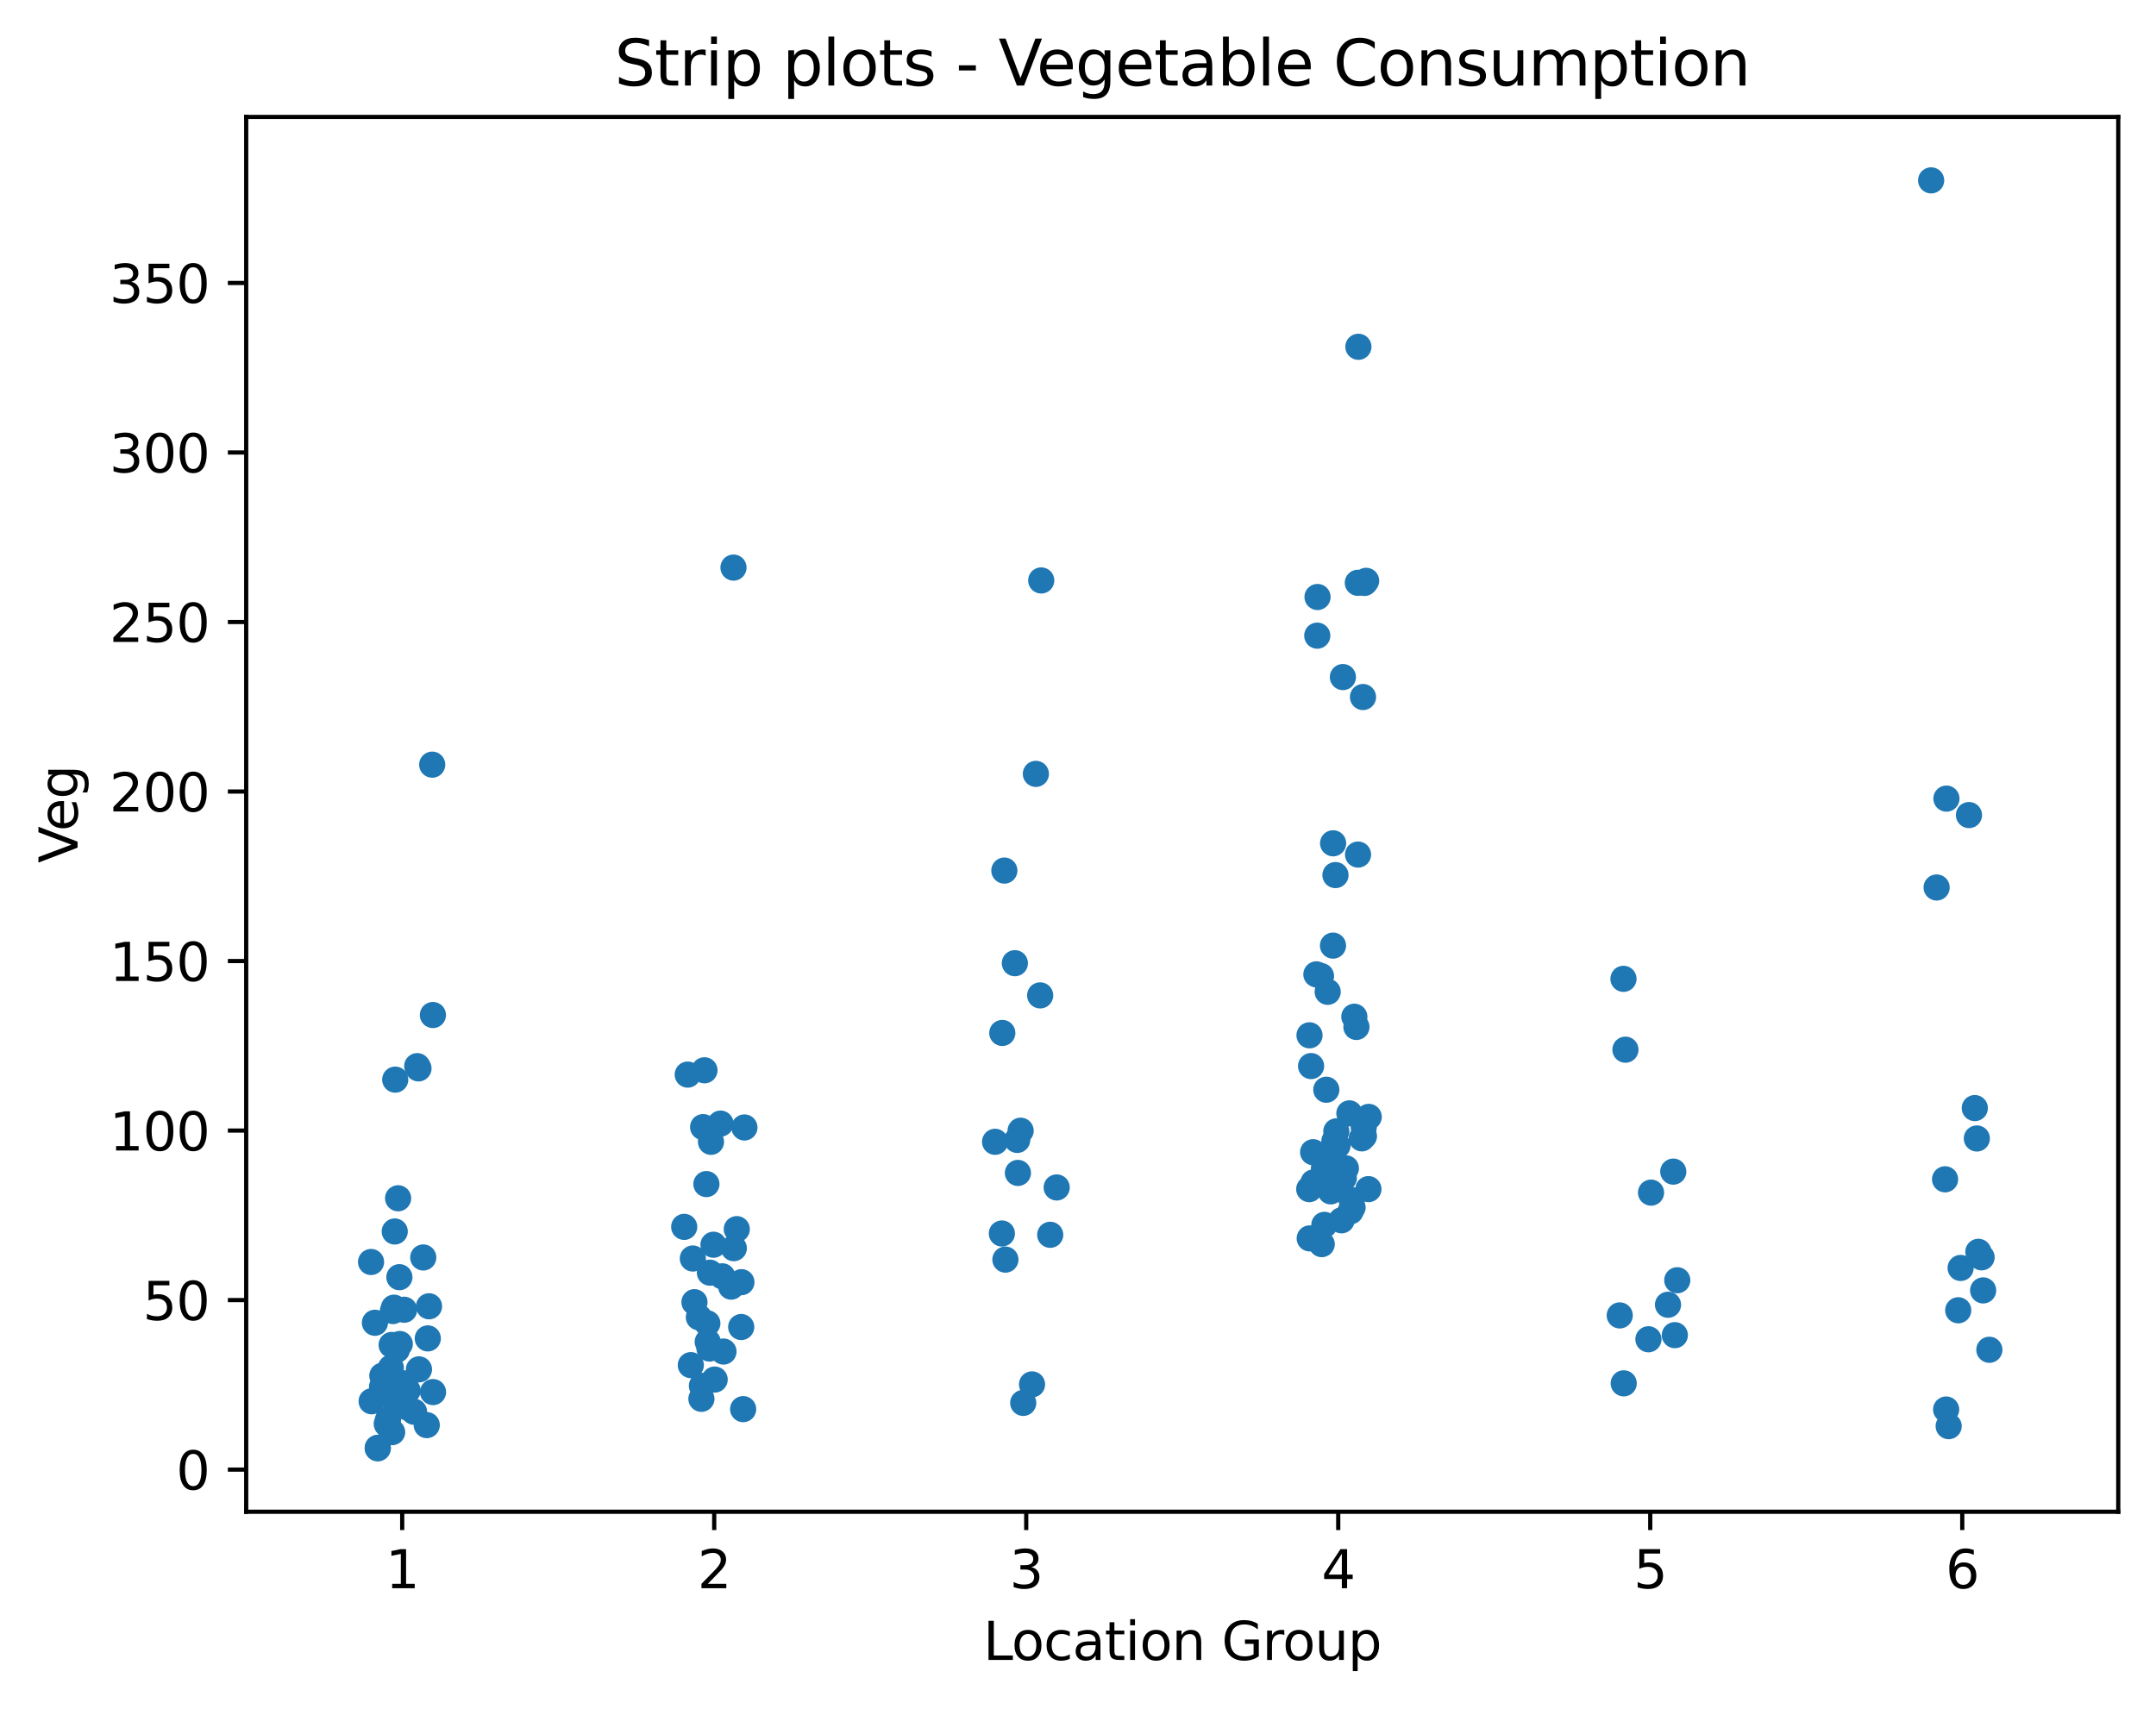 <?xml version="1.0" encoding="utf-8" standalone="no"?>
<!DOCTYPE svg PUBLIC "-//W3C//DTD SVG 1.1//EN"
  "http://www.w3.org/Graphics/SVG/1.1/DTD/svg11.dtd">
<svg xmlns:xlink="http://www.w3.org/1999/xlink" width="411.286pt" height="325.986pt" viewBox="0 0 411.286 325.986" xmlns="http://www.w3.org/2000/svg" version="1.1">
 <defs>
  <style type="text/css">*{stroke-linejoin: round; stroke-linecap: butt}</style>
 </defs>
 <g id="figure_1">
  <g id="patch_1">
   <path d="M 0 325.986 
L 411.286 325.986 
L 411.286 0 
L 0 0 
L 0 325.986 
z
" style="fill: none"/>
  </g>
  <g id="axes_1">
   <g id="patch_2">
    <path d="M 46.966 288.43 
L 404.086 288.43 
L 404.086 22.318 
L 46.966 22.318 
L 46.966 288.43 
z
" style="fill: none"/>
   </g>
   <g id="matplotlib.axis_1">
    <g id="xtick_1">
     <g id="line2d_1">
      <defs>
       <path id="m39f16c30d9" d="M 0 0 
L 0 3.5 
" style="stroke: #000000; stroke-width: 0.8"/>
      </defs>
      <g>
       <use xlink:href="#m39f16c30d9" x="76.726" y="288.43" style="stroke: #000000; stroke-width: 0.8"/>
      </g>
     </g>
     <g id="text_1">
      <!-- 1 -->
      <g transform="translate(73.544 303.029) scale(0.1 -0.1)">
       <defs>
        <path id="DejaVuSans-31" d="M 794 531 
L 1825 531 
L 1825 4091 
L 703 3866 
L 703 4441 
L 1819 4666 
L 2450 4666 
L 2450 531 
L 3481 531 
L 3481 0 
L 794 0 
L 794 531 
z
" transform="scale(0.016)"/>
       </defs>
       <use xlink:href="#DejaVuSans-31"/>
      </g>
     </g>
    </g>
    <g id="xtick_2">
     <g id="line2d_2">
      <g>
       <use xlink:href="#m39f16c30d9" x="136.246" y="288.43" style="stroke: #000000; stroke-width: 0.8"/>
      </g>
     </g>
     <g id="text_2">
      <!-- 2 -->
      <g transform="translate(133.064 303.029) scale(0.1 -0.1)">
       <defs>
        <path id="DejaVuSans-32" d="M 1228 531 
L 3431 531 
L 3431 0 
L 469 0 
L 469 531 
Q 828 903 1448 1529 
Q 2069 2156 2228 2338 
Q 2531 2678 2651 2914 
Q 2772 3150 2772 3378 
Q 2772 3750 2511 3984 
Q 2250 4219 1831 4219 
Q 1534 4219 1204 4116 
Q 875 4013 500 3803 
L 500 4441 
Q 881 4594 1212 4672 
Q 1544 4750 1819 4750 
Q 2544 4750 2975 4387 
Q 3406 4025 3406 3419 
Q 3406 3131 3298 2873 
Q 3191 2616 2906 2266 
Q 2828 2175 2409 1742 
Q 1991 1309 1228 531 
z
" transform="scale(0.016)"/>
       </defs>
       <use xlink:href="#DejaVuSans-32"/>
      </g>
     </g>
    </g>
    <g id="xtick_3">
     <g id="line2d_3">
      <g>
       <use xlink:href="#m39f16c30d9" x="195.766" y="288.43" style="stroke: #000000; stroke-width: 0.8"/>
      </g>
     </g>
     <g id="text_3">
      <!-- 3 -->
      <g transform="translate(192.584 303.029) scale(0.1 -0.1)">
       <defs>
        <path id="DejaVuSans-33" d="M 2597 2516 
Q 3050 2419 3304 2112 
Q 3559 1806 3559 1356 
Q 3559 666 3084 287 
Q 2609 -91 1734 -91 
Q 1441 -91 1130 -33 
Q 819 25 488 141 
L 488 750 
Q 750 597 1062 519 
Q 1375 441 1716 441 
Q 2309 441 2620 675 
Q 2931 909 2931 1356 
Q 2931 1769 2642 2001 
Q 2353 2234 1838 2234 
L 1294 2234 
L 1294 2753 
L 1863 2753 
Q 2328 2753 2575 2939 
Q 2822 3125 2822 3475 
Q 2822 3834 2567 4026 
Q 2313 4219 1838 4219 
Q 1578 4219 1281 4162 
Q 984 4106 628 3988 
L 628 4550 
Q 988 4650 1302 4700 
Q 1616 4750 1894 4750 
Q 2613 4750 3031 4423 
Q 3450 4097 3450 3541 
Q 3450 3153 3228 2886 
Q 3006 2619 2597 2516 
z
" transform="scale(0.016)"/>
       </defs>
       <use xlink:href="#DejaVuSans-33"/>
      </g>
     </g>
    </g>
    <g id="xtick_4">
     <g id="line2d_4">
      <g>
       <use xlink:href="#m39f16c30d9" x="255.286" y="288.43" style="stroke: #000000; stroke-width: 0.8"/>
      </g>
     </g>
     <g id="text_4">
      <!-- 4 -->
      <g transform="translate(252.104 303.029) scale(0.1 -0.1)">
       <defs>
        <path id="DejaVuSans-34" d="M 2419 4116 
L 825 1625 
L 2419 1625 
L 2419 4116 
z
M 2253 4666 
L 3047 4666 
L 3047 1625 
L 3713 1625 
L 3713 1100 
L 3047 1100 
L 3047 0 
L 2419 0 
L 2419 1100 
L 313 1100 
L 313 1709 
L 2253 4666 
z
" transform="scale(0.016)"/>
       </defs>
       <use xlink:href="#DejaVuSans-34"/>
      </g>
     </g>
    </g>
    <g id="xtick_5">
     <g id="line2d_5">
      <g>
       <use xlink:href="#m39f16c30d9" x="314.806" y="288.43" style="stroke: #000000; stroke-width: 0.8"/>
      </g>
     </g>
     <g id="text_5">
      <!-- 5 -->
      <g transform="translate(311.624 303.029) scale(0.1 -0.1)">
       <defs>
        <path id="DejaVuSans-35" d="M 691 4666 
L 3169 4666 
L 3169 4134 
L 1269 4134 
L 1269 2991 
Q 1406 3038 1543 3061 
Q 1681 3084 1819 3084 
Q 2600 3084 3056 2656 
Q 3513 2228 3513 1497 
Q 3513 744 3044 326 
Q 2575 -91 1722 -91 
Q 1428 -91 1123 -41 
Q 819 9 494 109 
L 494 744 
Q 775 591 1075 516 
Q 1375 441 1709 441 
Q 2250 441 2565 725 
Q 2881 1009 2881 1497 
Q 2881 1984 2565 2268 
Q 2250 2553 1709 2553 
Q 1456 2553 1204 2497 
Q 953 2441 691 2322 
L 691 4666 
z
" transform="scale(0.016)"/>
       </defs>
       <use xlink:href="#DejaVuSans-35"/>
      </g>
     </g>
    </g>
    <g id="xtick_6">
     <g id="line2d_6">
      <g>
       <use xlink:href="#m39f16c30d9" x="374.326" y="288.43" style="stroke: #000000; stroke-width: 0.8"/>
      </g>
     </g>
     <g id="text_6">
      <!-- 6 -->
      <g transform="translate(371.144 303.029) scale(0.1 -0.1)">
       <defs>
        <path id="DejaVuSans-36" d="M 2113 2584 
Q 1688 2584 1439 2293 
Q 1191 2003 1191 1497 
Q 1191 994 1439 701 
Q 1688 409 2113 409 
Q 2538 409 2786 701 
Q 3034 994 3034 1497 
Q 3034 2003 2786 2293 
Q 2538 2584 2113 2584 
z
M 3366 4563 
L 3366 3988 
Q 3128 4100 2886 4159 
Q 2644 4219 2406 4219 
Q 1781 4219 1451 3797 
Q 1122 3375 1075 2522 
Q 1259 2794 1537 2939 
Q 1816 3084 2150 3084 
Q 2853 3084 3261 2657 
Q 3669 2231 3669 1497 
Q 3669 778 3244 343 
Q 2819 -91 2113 -91 
Q 1303 -91 875 529 
Q 447 1150 447 2328 
Q 447 3434 972 4092 
Q 1497 4750 2381 4750 
Q 2619 4750 2861 4703 
Q 3103 4656 3366 4563 
z
" transform="scale(0.016)"/>
       </defs>
       <use xlink:href="#DejaVuSans-36"/>
      </g>
     </g>
    </g>
    <g id="text_7">
     <!-- Location Group -->
     <g transform="translate(187.569 316.707) scale(0.1 -0.1)">
      <defs>
       <path id="DejaVuSans-4c" d="M 628 4666 
L 1259 4666 
L 1259 531 
L 3531 531 
L 3531 0 
L 628 0 
L 628 4666 
z
" transform="scale(0.016)"/>
       <path id="DejaVuSans-6f" d="M 1959 3097 
Q 1497 3097 1228 2736 
Q 959 2375 959 1747 
Q 959 1119 1226 758 
Q 1494 397 1959 397 
Q 2419 397 2687 759 
Q 2956 1122 2956 1747 
Q 2956 2369 2687 2733 
Q 2419 3097 1959 3097 
z
M 1959 3584 
Q 2709 3584 3137 3096 
Q 3566 2609 3566 1747 
Q 3566 888 3137 398 
Q 2709 -91 1959 -91 
Q 1206 -91 779 398 
Q 353 888 353 1747 
Q 353 2609 779 3096 
Q 1206 3584 1959 3584 
z
" transform="scale(0.016)"/>
       <path id="DejaVuSans-63" d="M 3122 3366 
L 3122 2828 
Q 2878 2963 2633 3030 
Q 2388 3097 2138 3097 
Q 1578 3097 1268 2742 
Q 959 2388 959 1747 
Q 959 1106 1268 751 
Q 1578 397 2138 397 
Q 2388 397 2633 464 
Q 2878 531 3122 666 
L 3122 134 
Q 2881 22 2623 -34 
Q 2366 -91 2075 -91 
Q 1284 -91 818 406 
Q 353 903 353 1747 
Q 353 2603 823 3093 
Q 1294 3584 2113 3584 
Q 2378 3584 2631 3529 
Q 2884 3475 3122 3366 
z
" transform="scale(0.016)"/>
       <path id="DejaVuSans-61" d="M 2194 1759 
Q 1497 1759 1228 1600 
Q 959 1441 959 1056 
Q 959 750 1161 570 
Q 1363 391 1709 391 
Q 2188 391 2477 730 
Q 2766 1069 2766 1631 
L 2766 1759 
L 2194 1759 
z
M 3341 1997 
L 3341 0 
L 2766 0 
L 2766 531 
Q 2569 213 2275 61 
Q 1981 -91 1556 -91 
Q 1019 -91 701 211 
Q 384 513 384 1019 
Q 384 1609 779 1909 
Q 1175 2209 1959 2209 
L 2766 2209 
L 2766 2266 
Q 2766 2663 2505 2880 
Q 2244 3097 1772 3097 
Q 1472 3097 1187 3025 
Q 903 2953 641 2809 
L 641 3341 
Q 956 3463 1253 3523 
Q 1550 3584 1831 3584 
Q 2591 3584 2966 3190 
Q 3341 2797 3341 1997 
z
" transform="scale(0.016)"/>
       <path id="DejaVuSans-74" d="M 1172 4494 
L 1172 3500 
L 2356 3500 
L 2356 3053 
L 1172 3053 
L 1172 1153 
Q 1172 725 1289 603 
Q 1406 481 1766 481 
L 2356 481 
L 2356 0 
L 1766 0 
Q 1100 0 847 248 
Q 594 497 594 1153 
L 594 3053 
L 172 3053 
L 172 3500 
L 594 3500 
L 594 4494 
L 1172 4494 
z
" transform="scale(0.016)"/>
       <path id="DejaVuSans-69" d="M 603 3500 
L 1178 3500 
L 1178 0 
L 603 0 
L 603 3500 
z
M 603 4863 
L 1178 4863 
L 1178 4134 
L 603 4134 
L 603 4863 
z
" transform="scale(0.016)"/>
       <path id="DejaVuSans-6e" d="M 3513 2113 
L 3513 0 
L 2938 0 
L 2938 2094 
Q 2938 2591 2744 2837 
Q 2550 3084 2163 3084 
Q 1697 3084 1428 2787 
Q 1159 2491 1159 1978 
L 1159 0 
L 581 0 
L 581 3500 
L 1159 3500 
L 1159 2956 
Q 1366 3272 1645 3428 
Q 1925 3584 2291 3584 
Q 2894 3584 3203 3211 
Q 3513 2838 3513 2113 
z
" transform="scale(0.016)"/>
       <path id="DejaVuSans-20" transform="scale(0.016)"/>
       <path id="DejaVuSans-47" d="M 3809 666 
L 3809 1919 
L 2778 1919 
L 2778 2438 
L 4434 2438 
L 4434 434 
Q 4069 175 3628 42 
Q 3188 -91 2688 -91 
Q 1594 -91 976 548 
Q 359 1188 359 2328 
Q 359 3472 976 4111 
Q 1594 4750 2688 4750 
Q 3144 4750 3555 4637 
Q 3966 4525 4313 4306 
L 4313 3634 
Q 3963 3931 3569 4081 
Q 3175 4231 2741 4231 
Q 1884 4231 1454 3753 
Q 1025 3275 1025 2328 
Q 1025 1384 1454 906 
Q 1884 428 2741 428 
Q 3075 428 3337 486 
Q 3600 544 3809 666 
z
" transform="scale(0.016)"/>
       <path id="DejaVuSans-72" d="M 2631 2963 
Q 2534 3019 2420 3045 
Q 2306 3072 2169 3072 
Q 1681 3072 1420 2755 
Q 1159 2438 1159 1844 
L 1159 0 
L 581 0 
L 581 3500 
L 1159 3500 
L 1159 2956 
Q 1341 3275 1631 3429 
Q 1922 3584 2338 3584 
Q 2397 3584 2469 3576 
Q 2541 3569 2628 3553 
L 2631 2963 
z
" transform="scale(0.016)"/>
       <path id="DejaVuSans-75" d="M 544 1381 
L 544 3500 
L 1119 3500 
L 1119 1403 
Q 1119 906 1312 657 
Q 1506 409 1894 409 
Q 2359 409 2629 706 
Q 2900 1003 2900 1516 
L 2900 3500 
L 3475 3500 
L 3475 0 
L 2900 0 
L 2900 538 
Q 2691 219 2414 64 
Q 2138 -91 1772 -91 
Q 1169 -91 856 284 
Q 544 659 544 1381 
z
M 1991 3584 
L 1991 3584 
z
" transform="scale(0.016)"/>
       <path id="DejaVuSans-70" d="M 1159 525 
L 1159 -1331 
L 581 -1331 
L 581 3500 
L 1159 3500 
L 1159 2969 
Q 1341 3281 1617 3432 
Q 1894 3584 2278 3584 
Q 2916 3584 3314 3078 
Q 3713 2572 3713 1747 
Q 3713 922 3314 415 
Q 2916 -91 2278 -91 
Q 1894 -91 1617 61 
Q 1341 213 1159 525 
z
M 3116 1747 
Q 3116 2381 2855 2742 
Q 2594 3103 2138 3103 
Q 1681 3103 1420 2742 
Q 1159 2381 1159 1747 
Q 1159 1113 1420 752 
Q 1681 391 2138 391 
Q 2594 391 2855 752 
Q 3116 1113 3116 1747 
z
" transform="scale(0.016)"/>
      </defs>
      <use xlink:href="#DejaVuSans-4c"/>
      <use xlink:href="#DejaVuSans-6f" x="53.963"/>
      <use xlink:href="#DejaVuSans-63" x="115.145"/>
      <use xlink:href="#DejaVuSans-61" x="170.125"/>
      <use xlink:href="#DejaVuSans-74" x="231.404"/>
      <use xlink:href="#DejaVuSans-69" x="270.613"/>
      <use xlink:href="#DejaVuSans-6f" x="298.396"/>
      <use xlink:href="#DejaVuSans-6e" x="359.578"/>
      <use xlink:href="#DejaVuSans-20" x="422.957"/>
      <use xlink:href="#DejaVuSans-47" x="454.744"/>
      <use xlink:href="#DejaVuSans-72" x="532.234"/>
      <use xlink:href="#DejaVuSans-6f" x="571.098"/>
      <use xlink:href="#DejaVuSans-75" x="632.279"/>
      <use xlink:href="#DejaVuSans-70" x="695.658"/>
     </g>
    </g>
   </g>
   <g id="matplotlib.axis_2">
    <g id="ytick_1">
     <g id="line2d_7">
      <defs>
       <path id="m3bf01b17a5" d="M 0 0 
L -3.5 0 
" style="stroke: #000000; stroke-width: 0.8"/>
      </defs>
      <g>
       <use xlink:href="#m3bf01b17a5" x="46.966" y="280.396" style="stroke: #000000; stroke-width: 0.8"/>
      </g>
     </g>
     <g id="text_8">
      <!-- 0 -->
      <g transform="translate(33.603 284.195) scale(0.1 -0.1)">
       <defs>
        <path id="DejaVuSans-30" d="M 2034 4250 
Q 1547 4250 1301 3770 
Q 1056 3291 1056 2328 
Q 1056 1369 1301 889 
Q 1547 409 2034 409 
Q 2525 409 2770 889 
Q 3016 1369 3016 2328 
Q 3016 3291 2770 3770 
Q 2525 4250 2034 4250 
z
M 2034 4750 
Q 2819 4750 3233 4129 
Q 3647 3509 3647 2328 
Q 3647 1150 3233 529 
Q 2819 -91 2034 -91 
Q 1250 -91 836 529 
Q 422 1150 422 2328 
Q 422 3509 836 4129 
Q 1250 4750 2034 4750 
z
" transform="scale(0.016)"/>
       </defs>
       <use xlink:href="#DejaVuSans-30"/>
      </g>
     </g>
    </g>
    <g id="ytick_2">
     <g id="line2d_8">
      <g>
       <use xlink:href="#m3bf01b17a5" x="46.966" y="248.052" style="stroke: #000000; stroke-width: 0.8"/>
      </g>
     </g>
     <g id="text_9">
      <!-- 50 -->
      <g transform="translate(27.241 251.851) scale(0.1 -0.1)">
       <use xlink:href="#DejaVuSans-35"/>
       <use xlink:href="#DejaVuSans-30" x="63.623"/>
      </g>
     </g>
    </g>
    <g id="ytick_3">
     <g id="line2d_9">
      <g>
       <use xlink:href="#m3bf01b17a5" x="46.966" y="215.708" style="stroke: #000000; stroke-width: 0.8"/>
      </g>
     </g>
     <g id="text_10">
      <!-- 100 -->
      <g transform="translate(20.878 219.508) scale(0.1 -0.1)">
       <use xlink:href="#DejaVuSans-31"/>
       <use xlink:href="#DejaVuSans-30" x="63.623"/>
       <use xlink:href="#DejaVuSans-30" x="127.246"/>
      </g>
     </g>
    </g>
    <g id="ytick_4">
     <g id="line2d_10">
      <g>
       <use xlink:href="#m3bf01b17a5" x="46.966" y="183.365" style="stroke: #000000; stroke-width: 0.8"/>
      </g>
     </g>
     <g id="text_11">
      <!-- 150 -->
      <g transform="translate(20.878 187.164) scale(0.1 -0.1)">
       <use xlink:href="#DejaVuSans-31"/>
       <use xlink:href="#DejaVuSans-35" x="63.623"/>
       <use xlink:href="#DejaVuSans-30" x="127.246"/>
      </g>
     </g>
    </g>
    <g id="ytick_5">
     <g id="line2d_11">
      <g>
       <use xlink:href="#m3bf01b17a5" x="46.966" y="151.021" style="stroke: #000000; stroke-width: 0.8"/>
      </g>
     </g>
     <g id="text_12">
      <!-- 200 -->
      <g transform="translate(20.878 154.82) scale(0.1 -0.1)">
       <use xlink:href="#DejaVuSans-32"/>
       <use xlink:href="#DejaVuSans-30" x="63.623"/>
       <use xlink:href="#DejaVuSans-30" x="127.246"/>
      </g>
     </g>
    </g>
    <g id="ytick_6">
     <g id="line2d_12">
      <g>
       <use xlink:href="#m3bf01b17a5" x="46.966" y="118.677" style="stroke: #000000; stroke-width: 0.8"/>
      </g>
     </g>
     <g id="text_13">
      <!-- 250 -->
      <g transform="translate(20.878 122.476) scale(0.1 -0.1)">
       <use xlink:href="#DejaVuSans-32"/>
       <use xlink:href="#DejaVuSans-35" x="63.623"/>
       <use xlink:href="#DejaVuSans-30" x="127.246"/>
      </g>
     </g>
    </g>
    <g id="ytick_7">
     <g id="line2d_13">
      <g>
       <use xlink:href="#m3bf01b17a5" x="46.966" y="86.333" style="stroke: #000000; stroke-width: 0.8"/>
      </g>
     </g>
     <g id="text_14">
      <!-- 300 -->
      <g transform="translate(20.878 90.132) scale(0.1 -0.1)">
       <use xlink:href="#DejaVuSans-33"/>
       <use xlink:href="#DejaVuSans-30" x="63.623"/>
       <use xlink:href="#DejaVuSans-30" x="127.246"/>
      </g>
     </g>
    </g>
    <g id="ytick_8">
     <g id="line2d_14">
      <g>
       <use xlink:href="#m3bf01b17a5" x="46.966" y="53.989" style="stroke: #000000; stroke-width: 0.8"/>
      </g>
     </g>
     <g id="text_15">
      <!-- 350 -->
      <g transform="translate(20.878 57.789) scale(0.1 -0.1)">
       <use xlink:href="#DejaVuSans-33"/>
       <use xlink:href="#DejaVuSans-35" x="63.623"/>
       <use xlink:href="#DejaVuSans-30" x="127.246"/>
      </g>
     </g>
    </g>
    <g id="text_16">
     <!-- Veg -->
     <g transform="translate(14.798 164.658) rotate(-90) scale(0.1 -0.1)">
      <defs>
       <path id="DejaVuSans-56" d="M 1831 0 
L 50 4666 
L 709 4666 
L 2188 738 
L 3669 4666 
L 4325 4666 
L 2547 0 
L 1831 0 
z
" transform="scale(0.016)"/>
       <path id="DejaVuSans-65" d="M 3597 1894 
L 3597 1613 
L 953 1613 
Q 991 1019 1311 708 
Q 1631 397 2203 397 
Q 2534 397 2845 478 
Q 3156 559 3463 722 
L 3463 178 
Q 3153 47 2828 -22 
Q 2503 -91 2169 -91 
Q 1331 -91 842 396 
Q 353 884 353 1716 
Q 353 2575 817 3079 
Q 1281 3584 2069 3584 
Q 2775 3584 3186 3129 
Q 3597 2675 3597 1894 
z
M 3022 2063 
Q 3016 2534 2758 2815 
Q 2500 3097 2075 3097 
Q 1594 3097 1305 2825 
Q 1016 2553 972 2059 
L 3022 2063 
z
" transform="scale(0.016)"/>
       <path id="DejaVuSans-67" d="M 2906 1791 
Q 2906 2416 2648 2759 
Q 2391 3103 1925 3103 
Q 1463 3103 1205 2759 
Q 947 2416 947 1791 
Q 947 1169 1205 825 
Q 1463 481 1925 481 
Q 2391 481 2648 825 
Q 2906 1169 2906 1791 
z
M 3481 434 
Q 3481 -459 3084 -895 
Q 2688 -1331 1869 -1331 
Q 1566 -1331 1297 -1286 
Q 1028 -1241 775 -1147 
L 775 -588 
Q 1028 -725 1275 -790 
Q 1522 -856 1778 -856 
Q 2344 -856 2625 -561 
Q 2906 -266 2906 331 
L 2906 616 
Q 2728 306 2450 153 
Q 2172 0 1784 0 
Q 1141 0 747 490 
Q 353 981 353 1791 
Q 353 2603 747 3093 
Q 1141 3584 1784 3584 
Q 2172 3584 2450 3431 
Q 2728 3278 2906 2969 
L 2906 3500 
L 3481 3500 
L 3481 434 
z
" transform="scale(0.016)"/>
      </defs>
      <use xlink:href="#DejaVuSans-56"/>
      <use xlink:href="#DejaVuSans-65" x="60.658"/>
      <use xlink:href="#DejaVuSans-67" x="122.182"/>
     </g>
    </g>
   </g>
   <g id="patch_3">
    <path d="M 46.966 288.43 
L 46.966 22.318 
" style="fill: none; stroke: #000000; stroke-width: 0.8; stroke-linejoin: miter; stroke-linecap: square"/>
   </g>
   <g id="patch_4">
    <path d="M 404.086 288.43 
L 404.086 22.318 
" style="fill: none; stroke: #000000; stroke-width: 0.8; stroke-linejoin: miter; stroke-linecap: square"/>
   </g>
   <g id="patch_5">
    <path d="M 46.966 288.43 
L 404.086 288.43 
" style="fill: none; stroke: #000000; stroke-width: 0.8; stroke-linejoin: miter; stroke-linecap: square"/>
   </g>
   <g id="patch_6">
    <path d="M 46.966 22.318 
L 404.086 22.318 
" style="fill: none; stroke: #000000; stroke-width: 0.8; stroke-linejoin: miter; stroke-linecap: square"/>
   </g>
   <g id="PathCollection_1">
    <defs>
     <path id="m7bc0978a20" d="M 0 2.5 
C 0.663 2.5 1.299 2.237 1.768 1.768 
C 2.237 1.299 2.5 0.663 2.5 0 
C 2.5 -0.663 2.237 -1.299 1.768 -1.768 
C 1.299 -2.237 0.663 -2.5 0 -2.5 
C -0.663 -2.5 -1.299 -2.237 -1.768 -1.768 
C -2.237 -1.299 -2.5 -0.663 -2.5 0 
C -2.5 0.663 -2.237 1.299 -1.768 1.768 
C -1.299 2.237 -0.663 2.5 0 2.5 
z
"/>
    </defs>
    <g clip-path="url(#p59d729617e)">
     <use xlink:href="#m7bc0978a20" x="82.45" y="145.892" style="fill: #1f77b4"/>
     <use xlink:href="#m7bc0978a20" x="82.603" y="265.602" style="fill: #1f77b4"/>
     <use xlink:href="#m7bc0978a20" x="80.742" y="239.917" style="fill: #1f77b4"/>
     <use xlink:href="#m7bc0978a20" x="75.154" y="249.497" style="fill: #1f77b4"/>
     <use xlink:href="#m7bc0978a20" x="70.782" y="240.781" style="fill: #1f77b4"/>
     <use xlink:href="#m7bc0978a20" x="76.268" y="256.427" style="fill: #1f77b4"/>
     <use xlink:href="#m7bc0978a20" x="75.395" y="205.987" style="fill: #1f77b4"/>
     <use xlink:href="#m7bc0978a20" x="78.984" y="269.359" style="fill: #1f77b4"/>
     <use xlink:href="#m7bc0978a20" x="72.054" y="276.334" style="fill: #1f77b4"/>
     <use xlink:href="#m7bc0978a20" x="74.804" y="273.243" style="fill: #1f77b4"/>
     <use xlink:href="#m7bc0978a20" x="74.708" y="256.608" style="fill: #1f77b4"/>
     <use xlink:href="#m7bc0978a20" x="72.074" y="276.225" style="fill: #1f77b4"/>
     <use xlink:href="#m7bc0978a20" x="73.945" y="271.864" style="fill: #1f77b4"/>
     <use xlink:href="#m7bc0978a20" x="79.921" y="261.265" style="fill: #1f77b4"/>
     <use xlink:href="#m7bc0978a20" x="81.409" y="271.903" style="fill: #1f77b4"/>
     <use xlink:href="#m7bc0978a20" x="72.935" y="262.481" style="fill: #1f77b4"/>
     <use xlink:href="#m7bc0978a20" x="81.843" y="249.23" style="fill: #1f77b4"/>
     <use xlink:href="#m7bc0978a20" x="77.773" y="268.572" style="fill: #1f77b4"/>
     <use xlink:href="#m7bc0978a20" x="76.187" y="243.678" style="fill: #1f77b4"/>
     <use xlink:href="#m7bc0978a20" x="73.88" y="266.146" style="fill: #1f77b4"/>
     <use xlink:href="#m7bc0978a20" x="72.878" y="264.604" style="fill: #1f77b4"/>
     <use xlink:href="#m7bc0978a20" x="74.014" y="270.853" style="fill: #1f77b4"/>
     <use xlink:href="#m7bc0978a20" x="75.944" y="228.623" style="fill: #1f77b4"/>
     <use xlink:href="#m7bc0978a20" x="79.591" y="203.415" style="fill: #1f77b4"/>
     <use xlink:href="#m7bc0978a20" x="75.717" y="257.517" style="fill: #1f77b4"/>
     <use xlink:href="#m7bc0978a20" x="81.608" y="255.36" style="fill: #1f77b4"/>
     <use xlink:href="#m7bc0978a20" x="77.208" y="263.934" style="fill: #1f77b4"/>
     <use xlink:href="#m7bc0978a20" x="79.829" y="203.841" style="fill: #1f77b4"/>
     <use xlink:href="#m7bc0978a20" x="75.3" y="234.958" style="fill: #1f77b4"/>
     <use xlink:href="#m7bc0978a20" x="75.281" y="263.333" style="fill: #1f77b4"/>
     <use xlink:href="#m7bc0978a20" x="74.946" y="250.142" style="fill: #1f77b4"/>
     <use xlink:href="#m7bc0978a20" x="77.756" y="265.318" style="fill: #1f77b4"/>
     <use xlink:href="#m7bc0978a20" x="82.582" y="193.662" style="fill: #1f77b4"/>
     <use xlink:href="#m7bc0978a20" x="77.092" y="249.889" style="fill: #1f77b4"/>
     <use xlink:href="#m7bc0978a20" x="71.521" y="252.376" style="fill: #1f77b4"/>
     <use xlink:href="#m7bc0978a20" x="70.896" y="267.355" style="fill: #1f77b4"/>
     <use xlink:href="#m7bc0978a20" x="74.558" y="260.973" style="fill: #1f77b4"/>
     <use xlink:href="#m7bc0978a20" x="76.263" y="266.737" style="fill: #1f77b4"/>
     <use xlink:href="#m7bc0978a20" x="73.777" y="271.665" style="fill: #1f77b4"/>
    </g>
   </g>
   <g id="PathCollection_2">
    <g clip-path="url(#p59d729617e)">
     <use xlink:href="#m7bc0978a20" x="135.628" y="217.852" style="fill: #1f77b4"/>
     <use xlink:href="#m7bc0978a20" x="140.552" y="234.515" style="fill: #1f77b4"/>
     <use xlink:href="#m7bc0978a20" x="141.393" y="253.186" style="fill: #1f77b4"/>
     <use xlink:href="#m7bc0978a20" x="135.004" y="256.018" style="fill: #1f77b4"/>
     <use xlink:href="#m7bc0978a20" x="132.478" y="248.448" style="fill: #1f77b4"/>
     <use xlink:href="#m7bc0978a20" x="134.131" y="215.043" style="fill: #1f77b4"/>
     <use xlink:href="#m7bc0978a20" x="130.521" y="234.08" style="fill: #1f77b4"/>
     <use xlink:href="#m7bc0978a20" x="141.434" y="244.632" style="fill: #1f77b4"/>
     <use xlink:href="#m7bc0978a20" x="135.344" y="257.297" style="fill: #1f77b4"/>
     <use xlink:href="#m7bc0978a20" x="134.388" y="204.204" style="fill: #1f77b4"/>
     <use xlink:href="#m7bc0978a20" x="142.008" y="215.115" style="fill: #1f77b4"/>
     <use xlink:href="#m7bc0978a20" x="133.803" y="266.885" style="fill: #1f77b4"/>
     <use xlink:href="#m7bc0978a20" x="134.755" y="225.915" style="fill: #1f77b4"/>
     <use xlink:href="#m7bc0978a20" x="139.982" y="238.145" style="fill: #1f77b4"/>
     <use xlink:href="#m7bc0978a20" x="139.923" y="108.292" style="fill: #1f77b4"/>
     <use xlink:href="#m7bc0978a20" x="141.765" y="268.854" style="fill: #1f77b4"/>
     <use xlink:href="#m7bc0978a20" x="133.898" y="264.405" style="fill: #1f77b4"/>
     <use xlink:href="#m7bc0978a20" x="137.448" y="214.378" style="fill: #1f77b4"/>
     <use xlink:href="#m7bc0978a20" x="136.104" y="237.486" style="fill: #1f77b4"/>
     <use xlink:href="#m7bc0978a20" x="138.011" y="257.865" style="fill: #1f77b4"/>
     <use xlink:href="#m7bc0978a20" x="136.334" y="263.21" style="fill: #1f77b4"/>
     <use xlink:href="#m7bc0978a20" x="139.482" y="245.482" style="fill: #1f77b4"/>
     <use xlink:href="#m7bc0978a20" x="132.166" y="240.116" style="fill: #1f77b4"/>
     <use xlink:href="#m7bc0978a20" x="133.319" y="251.331" style="fill: #1f77b4"/>
     <use xlink:href="#m7bc0978a20" x="137.782" y="243.516" style="fill: #1f77b4"/>
     <use xlink:href="#m7bc0978a20" x="131.783" y="260.46" style="fill: #1f77b4"/>
     <use xlink:href="#m7bc0978a20" x="131.193" y="205.029" style="fill: #1f77b4"/>
     <use xlink:href="#m7bc0978a20" x="135.425" y="242.82" style="fill: #1f77b4"/>
     <use xlink:href="#m7bc0978a20" x="134.936" y="252.483" style="fill: #1f77b4"/>
    </g>
   </g>
   <g id="PathCollection_3">
    <g clip-path="url(#p59d729617e)">
     <use xlink:href="#m7bc0978a20" x="191.793" y="240.326" style="fill: #1f77b4"/>
     <use xlink:href="#m7bc0978a20" x="191.199" y="197.082" style="fill: #1f77b4"/>
     <use xlink:href="#m7bc0978a20" x="191.119" y="235.344" style="fill: #1f77b4"/>
     <use xlink:href="#m7bc0978a20" x="198.426" y="189.916" style="fill: #1f77b4"/>
     <use xlink:href="#m7bc0978a20" x="194.179" y="223.786" style="fill: #1f77b4"/>
     <use xlink:href="#m7bc0978a20" x="194.044" y="217.492" style="fill: #1f77b4"/>
     <use xlink:href="#m7bc0978a20" x="197.607" y="147.651" style="fill: #1f77b4"/>
     <use xlink:href="#m7bc0978a20" x="194.698" y="215.735" style="fill: #1f77b4"/>
     <use xlink:href="#m7bc0978a20" x="191.593" y="166.1" style="fill: #1f77b4"/>
     <use xlink:href="#m7bc0978a20" x="196.874" y="264.134" style="fill: #1f77b4"/>
     <use xlink:href="#m7bc0978a20" x="193.599" y="183.772" style="fill: #1f77b4"/>
     <use xlink:href="#m7bc0978a20" x="201.578" y="226.559" style="fill: #1f77b4"/>
     <use xlink:href="#m7bc0978a20" x="189.823" y="217.851" style="fill: #1f77b4"/>
     <use xlink:href="#m7bc0978a20" x="198.627" y="110.748" style="fill: #1f77b4"/>
     <use xlink:href="#m7bc0978a20" x="200.341" y="235.592" style="fill: #1f77b4"/>
     <use xlink:href="#m7bc0978a20" x="195.193" y="267.665" style="fill: #1f77b4"/>
    </g>
   </g>
   <g id="PathCollection_4">
    <g clip-path="url(#p59d729617e)">
     <use xlink:href="#m7bc0978a20" x="259.132" y="66.164" style="fill: #1f77b4"/>
     <use xlink:href="#m7bc0978a20" x="260.01" y="132.989" style="fill: #1f77b4"/>
     <use xlink:href="#m7bc0978a20" x="260.152" y="215.056" style="fill: #1f77b4"/>
     <use xlink:href="#m7bc0978a20" x="259.065" y="163.047" style="fill: #1f77b4"/>
     <use xlink:href="#m7bc0978a20" x="254.285" y="180.417" style="fill: #1f77b4"/>
     <use xlink:href="#m7bc0978a20" x="258.358" y="193.984" style="fill: #1f77b4"/>
     <use xlink:href="#m7bc0978a20" x="251.285" y="121.277" style="fill: #1f77b4"/>
     <use xlink:href="#m7bc0978a20" x="260.188" y="216.773" style="fill: #1f77b4"/>
     <use xlink:href="#m7bc0978a20" x="258.018" y="230.362" style="fill: #1f77b4"/>
     <use xlink:href="#m7bc0978a20" x="255.921" y="232.826" style="fill: #1f77b4"/>
     <use xlink:href="#m7bc0978a20" x="255.15" y="218.566" style="fill: #1f77b4"/>
     <use xlink:href="#m7bc0978a20" x="253.855" y="227.304" style="fill: #1f77b4"/>
     <use xlink:href="#m7bc0978a20" x="250.566" y="225.604" style="fill: #1f77b4"/>
     <use xlink:href="#m7bc0978a20" x="254.555" y="217.697" style="fill: #1f77b4"/>
     <use xlink:href="#m7bc0978a20" x="252.139" y="237.372" style="fill: #1f77b4"/>
     <use xlink:href="#m7bc0978a20" x="254.208" y="223.049" style="fill: #1f77b4"/>
     <use xlink:href="#m7bc0978a20" x="251.117" y="185.902" style="fill: #1f77b4"/>
     <use xlink:href="#m7bc0978a20" x="256.743" y="222.908" style="fill: #1f77b4"/>
     <use xlink:href="#m7bc0978a20" x="252.64" y="233.694" style="fill: #1f77b4"/>
     <use xlink:href="#m7bc0978a20" x="257.838" y="228.944" style="fill: #1f77b4"/>
     <use xlink:href="#m7bc0978a20" x="251.996" y="186.213" style="fill: #1f77b4"/>
     <use xlink:href="#m7bc0978a20" x="254.921" y="215.854" style="fill: #1f77b4"/>
     <use xlink:href="#m7bc0978a20" x="256.176" y="129.18" style="fill: #1f77b4"/>
     <use xlink:href="#m7bc0978a20" x="254.306" y="160.895" style="fill: #1f77b4"/>
     <use xlink:href="#m7bc0978a20" x="254.262" y="223.125" style="fill: #1f77b4"/>
     <use xlink:href="#m7bc0978a20" x="250.496" y="219.832" style="fill: #1f77b4"/>
     <use xlink:href="#m7bc0978a20" x="254.596" y="221.587" style="fill: #1f77b4"/>
     <use xlink:href="#m7bc0978a20" x="257.411" y="212.424" style="fill: #1f77b4"/>
     <use xlink:href="#m7bc0978a20" x="256.354" y="224.745" style="fill: #1f77b4"/>
     <use xlink:href="#m7bc0978a20" x="260.279" y="111.222" style="fill: #1f77b4"/>
     <use xlink:href="#m7bc0978a20" x="257.625" y="231.121" style="fill: #1f77b4"/>
     <use xlink:href="#m7bc0978a20" x="253.012" y="207.915" style="fill: #1f77b4"/>
     <use xlink:href="#m7bc0978a20" x="249.805" y="197.53" style="fill: #1f77b4"/>
     <use xlink:href="#m7bc0978a20" x="253.273" y="189.233" style="fill: #1f77b4"/>
     <use xlink:href="#m7bc0978a20" x="261.101" y="213.093" style="fill: #1f77b4"/>
     <use xlink:href="#m7bc0978a20" x="249.845" y="236.28" style="fill: #1f77b4"/>
     <use xlink:href="#m7bc0978a20" x="259.782" y="217.19" style="fill: #1f77b4"/>
     <use xlink:href="#m7bc0978a20" x="250.105" y="203.401" style="fill: #1f77b4"/>
     <use xlink:href="#m7bc0978a20" x="261.044" y="226.879" style="fill: #1f77b4"/>
     <use xlink:href="#m7bc0978a20" x="252.557" y="222.913" style="fill: #1f77b4"/>
     <use xlink:href="#m7bc0978a20" x="251.335" y="113.904" style="fill: #1f77b4"/>
     <use xlink:href="#m7bc0978a20" x="259.022" y="111.195" style="fill: #1f77b4"/>
     <use xlink:href="#m7bc0978a20" x="258.756" y="195.936" style="fill: #1f77b4"/>
     <use xlink:href="#m7bc0978a20" x="254.758" y="166.958" style="fill: #1f77b4"/>
     <use xlink:href="#m7bc0978a20" x="249.754" y="226.879" style="fill: #1f77b4"/>
     <use xlink:href="#m7bc0978a20" x="260.608" y="110.819" style="fill: #1f77b4"/>
    </g>
   </g>
   <g id="PathCollection_5">
    <g clip-path="url(#p59d729617e)">
     <use xlink:href="#m7bc0978a20" x="314.459" y="255.525" style="fill: #1f77b4"/>
     <use xlink:href="#m7bc0978a20" x="319.964" y="244.262" style="fill: #1f77b4"/>
     <use xlink:href="#m7bc0978a20" x="319.197" y="223.538" style="fill: #1f77b4"/>
     <use xlink:href="#m7bc0978a20" x="308.989" y="250.973" style="fill: #1f77b4"/>
     <use xlink:href="#m7bc0978a20" x="314.956" y="227.546" style="fill: #1f77b4"/>
     <use xlink:href="#m7bc0978a20" x="309.698" y="186.756" style="fill: #1f77b4"/>
     <use xlink:href="#m7bc0978a20" x="310.071" y="200.274" style="fill: #1f77b4"/>
     <use xlink:href="#m7bc0978a20" x="318.194" y="248.94" style="fill: #1f77b4"/>
     <use xlink:href="#m7bc0978a20" x="319.497" y="254.74" style="fill: #1f77b4"/>
     <use xlink:href="#m7bc0978a20" x="309.746" y="263.933" style="fill: #1f77b4"/>
    </g>
   </g>
   <g id="PathCollection_6">
    <g clip-path="url(#p59d729617e)">
     <use xlink:href="#m7bc0978a20" x="371.049" y="225.006" style="fill: #1f77b4"/>
     <use xlink:href="#m7bc0978a20" x="379.497" y="257.53" style="fill: #1f77b4"/>
     <use xlink:href="#m7bc0978a20" x="368.39" y="34.414" style="fill: #1f77b4"/>
     <use xlink:href="#m7bc0978a20" x="377.398" y="238.84" style="fill: #1f77b4"/>
     <use xlink:href="#m7bc0978a20" x="377.11" y="217.214" style="fill: #1f77b4"/>
     <use xlink:href="#m7bc0978a20" x="371.308" y="152.37" style="fill: #1f77b4"/>
     <use xlink:href="#m7bc0978a20" x="378.014" y="239.891" style="fill: #1f77b4"/>
     <use xlink:href="#m7bc0978a20" x="376.719" y="211.415" style="fill: #1f77b4"/>
     <use xlink:href="#m7bc0978a20" x="378.311" y="246.2" style="fill: #1f77b4"/>
     <use xlink:href="#m7bc0978a20" x="374.015" y="241.917" style="fill: #1f77b4"/>
     <use xlink:href="#m7bc0978a20" x="371.25" y="268.928" style="fill: #1f77b4"/>
     <use xlink:href="#m7bc0978a20" x="371.735" y="272.102" style="fill: #1f77b4"/>
     <use xlink:href="#m7bc0978a20" x="375.608" y="155.51" style="fill: #1f77b4"/>
     <use xlink:href="#m7bc0978a20" x="373.557" y="249.993" style="fill: #1f77b4"/>
     <use xlink:href="#m7bc0978a20" x="369.437" y="169.327" style="fill: #1f77b4"/>
    </g>
   </g>
   <g id="text_17">
    <!-- Strip plots - Vegetable Consumption -->
    <g transform="translate(117.238 16.318) scale(0.12 -0.12)">
     <defs>
      <path id="DejaVuSans-53" d="M 3425 4513 
L 3425 3897 
Q 3066 4069 2747 4153 
Q 2428 4238 2131 4238 
Q 1616 4238 1336 4038 
Q 1056 3838 1056 3469 
Q 1056 3159 1242 3001 
Q 1428 2844 1947 2747 
L 2328 2669 
Q 3034 2534 3370 2195 
Q 3706 1856 3706 1288 
Q 3706 609 3251 259 
Q 2797 -91 1919 -91 
Q 1588 -91 1214 -16 
Q 841 59 441 206 
L 441 856 
Q 825 641 1194 531 
Q 1563 422 1919 422 
Q 2459 422 2753 634 
Q 3047 847 3047 1241 
Q 3047 1584 2836 1778 
Q 2625 1972 2144 2069 
L 1759 2144 
Q 1053 2284 737 2584 
Q 422 2884 422 3419 
Q 422 4038 858 4394 
Q 1294 4750 2059 4750 
Q 2388 4750 2728 4690 
Q 3069 4631 3425 4513 
z
" transform="scale(0.016)"/>
      <path id="DejaVuSans-6c" d="M 603 4863 
L 1178 4863 
L 1178 0 
L 603 0 
L 603 4863 
z
" transform="scale(0.016)"/>
      <path id="DejaVuSans-73" d="M 2834 3397 
L 2834 2853 
Q 2591 2978 2328 3040 
Q 2066 3103 1784 3103 
Q 1356 3103 1142 2972 
Q 928 2841 928 2578 
Q 928 2378 1081 2264 
Q 1234 2150 1697 2047 
L 1894 2003 
Q 2506 1872 2764 1633 
Q 3022 1394 3022 966 
Q 3022 478 2636 193 
Q 2250 -91 1575 -91 
Q 1294 -91 989 -36 
Q 684 19 347 128 
L 347 722 
Q 666 556 975 473 
Q 1284 391 1588 391 
Q 1994 391 2212 530 
Q 2431 669 2431 922 
Q 2431 1156 2273 1281 
Q 2116 1406 1581 1522 
L 1381 1569 
Q 847 1681 609 1914 
Q 372 2147 372 2553 
Q 372 3047 722 3315 
Q 1072 3584 1716 3584 
Q 2034 3584 2315 3537 
Q 2597 3491 2834 3397 
z
" transform="scale(0.016)"/>
      <path id="DejaVuSans-2d" d="M 313 2009 
L 1997 2009 
L 1997 1497 
L 313 1497 
L 313 2009 
z
" transform="scale(0.016)"/>
      <path id="DejaVuSans-62" d="M 3116 1747 
Q 3116 2381 2855 2742 
Q 2594 3103 2138 3103 
Q 1681 3103 1420 2742 
Q 1159 2381 1159 1747 
Q 1159 1113 1420 752 
Q 1681 391 2138 391 
Q 2594 391 2855 752 
Q 3116 1113 3116 1747 
z
M 1159 2969 
Q 1341 3281 1617 3432 
Q 1894 3584 2278 3584 
Q 2916 3584 3314 3078 
Q 3713 2572 3713 1747 
Q 3713 922 3314 415 
Q 2916 -91 2278 -91 
Q 1894 -91 1617 61 
Q 1341 213 1159 525 
L 1159 0 
L 581 0 
L 581 4863 
L 1159 4863 
L 1159 2969 
z
" transform="scale(0.016)"/>
      <path id="DejaVuSans-43" d="M 4122 4306 
L 4122 3641 
Q 3803 3938 3442 4084 
Q 3081 4231 2675 4231 
Q 1875 4231 1450 3742 
Q 1025 3253 1025 2328 
Q 1025 1406 1450 917 
Q 1875 428 2675 428 
Q 3081 428 3442 575 
Q 3803 722 4122 1019 
L 4122 359 
Q 3791 134 3420 21 
Q 3050 -91 2638 -91 
Q 1578 -91 968 557 
Q 359 1206 359 2328 
Q 359 3453 968 4101 
Q 1578 4750 2638 4750 
Q 3056 4750 3426 4639 
Q 3797 4528 4122 4306 
z
" transform="scale(0.016)"/>
      <path id="DejaVuSans-6d" d="M 3328 2828 
Q 3544 3216 3844 3400 
Q 4144 3584 4550 3584 
Q 5097 3584 5394 3201 
Q 5691 2819 5691 2113 
L 5691 0 
L 5113 0 
L 5113 2094 
Q 5113 2597 4934 2840 
Q 4756 3084 4391 3084 
Q 3944 3084 3684 2787 
Q 3425 2491 3425 1978 
L 3425 0 
L 2847 0 
L 2847 2094 
Q 2847 2600 2669 2842 
Q 2491 3084 2119 3084 
Q 1678 3084 1418 2786 
Q 1159 2488 1159 1978 
L 1159 0 
L 581 0 
L 581 3500 
L 1159 3500 
L 1159 2956 
Q 1356 3278 1631 3431 
Q 1906 3584 2284 3584 
Q 2666 3584 2933 3390 
Q 3200 3197 3328 2828 
z
" transform="scale(0.016)"/>
     </defs>
     <use xlink:href="#DejaVuSans-53"/>
     <use xlink:href="#DejaVuSans-74" x="63.477"/>
     <use xlink:href="#DejaVuSans-72" x="102.686"/>
     <use xlink:href="#DejaVuSans-69" x="143.799"/>
     <use xlink:href="#DejaVuSans-70" x="171.582"/>
     <use xlink:href="#DejaVuSans-20" x="235.059"/>
     <use xlink:href="#DejaVuSans-70" x="266.846"/>
     <use xlink:href="#DejaVuSans-6c" x="330.322"/>
     <use xlink:href="#DejaVuSans-6f" x="358.105"/>
     <use xlink:href="#DejaVuSans-74" x="419.287"/>
     <use xlink:href="#DejaVuSans-73" x="458.496"/>
     <use xlink:href="#DejaVuSans-20" x="510.596"/>
     <use xlink:href="#DejaVuSans-2d" x="542.383"/>
     <use xlink:href="#DejaVuSans-20" x="578.467"/>
     <use xlink:href="#DejaVuSans-56" x="610.254"/>
     <use xlink:href="#DejaVuSans-65" x="670.912"/>
     <use xlink:href="#DejaVuSans-67" x="732.436"/>
     <use xlink:href="#DejaVuSans-65" x="795.912"/>
     <use xlink:href="#DejaVuSans-74" x="857.436"/>
     <use xlink:href="#DejaVuSans-61" x="896.645"/>
     <use xlink:href="#DejaVuSans-62" x="957.924"/>
     <use xlink:href="#DejaVuSans-6c" x="1021.4"/>
     <use xlink:href="#DejaVuSans-65" x="1049.184"/>
     <use xlink:href="#DejaVuSans-20" x="1110.707"/>
     <use xlink:href="#DejaVuSans-43" x="1142.494"/>
     <use xlink:href="#DejaVuSans-6f" x="1212.318"/>
     <use xlink:href="#DejaVuSans-6e" x="1273.5"/>
     <use xlink:href="#DejaVuSans-73" x="1336.879"/>
     <use xlink:href="#DejaVuSans-75" x="1388.979"/>
     <use xlink:href="#DejaVuSans-6d" x="1452.357"/>
     <use xlink:href="#DejaVuSans-70" x="1549.77"/>
     <use xlink:href="#DejaVuSans-74" x="1613.246"/>
     <use xlink:href="#DejaVuSans-69" x="1652.455"/>
     <use xlink:href="#DejaVuSans-6f" x="1680.238"/>
     <use xlink:href="#DejaVuSans-6e" x="1741.42"/>
    </g>
   </g>
  </g>
 </g>
 <defs>
  <clipPath id="p59d729617e">
   <rect x="46.966" y="22.318" width="357.12" height="266.112"/>
  </clipPath>
 </defs>
</svg>
